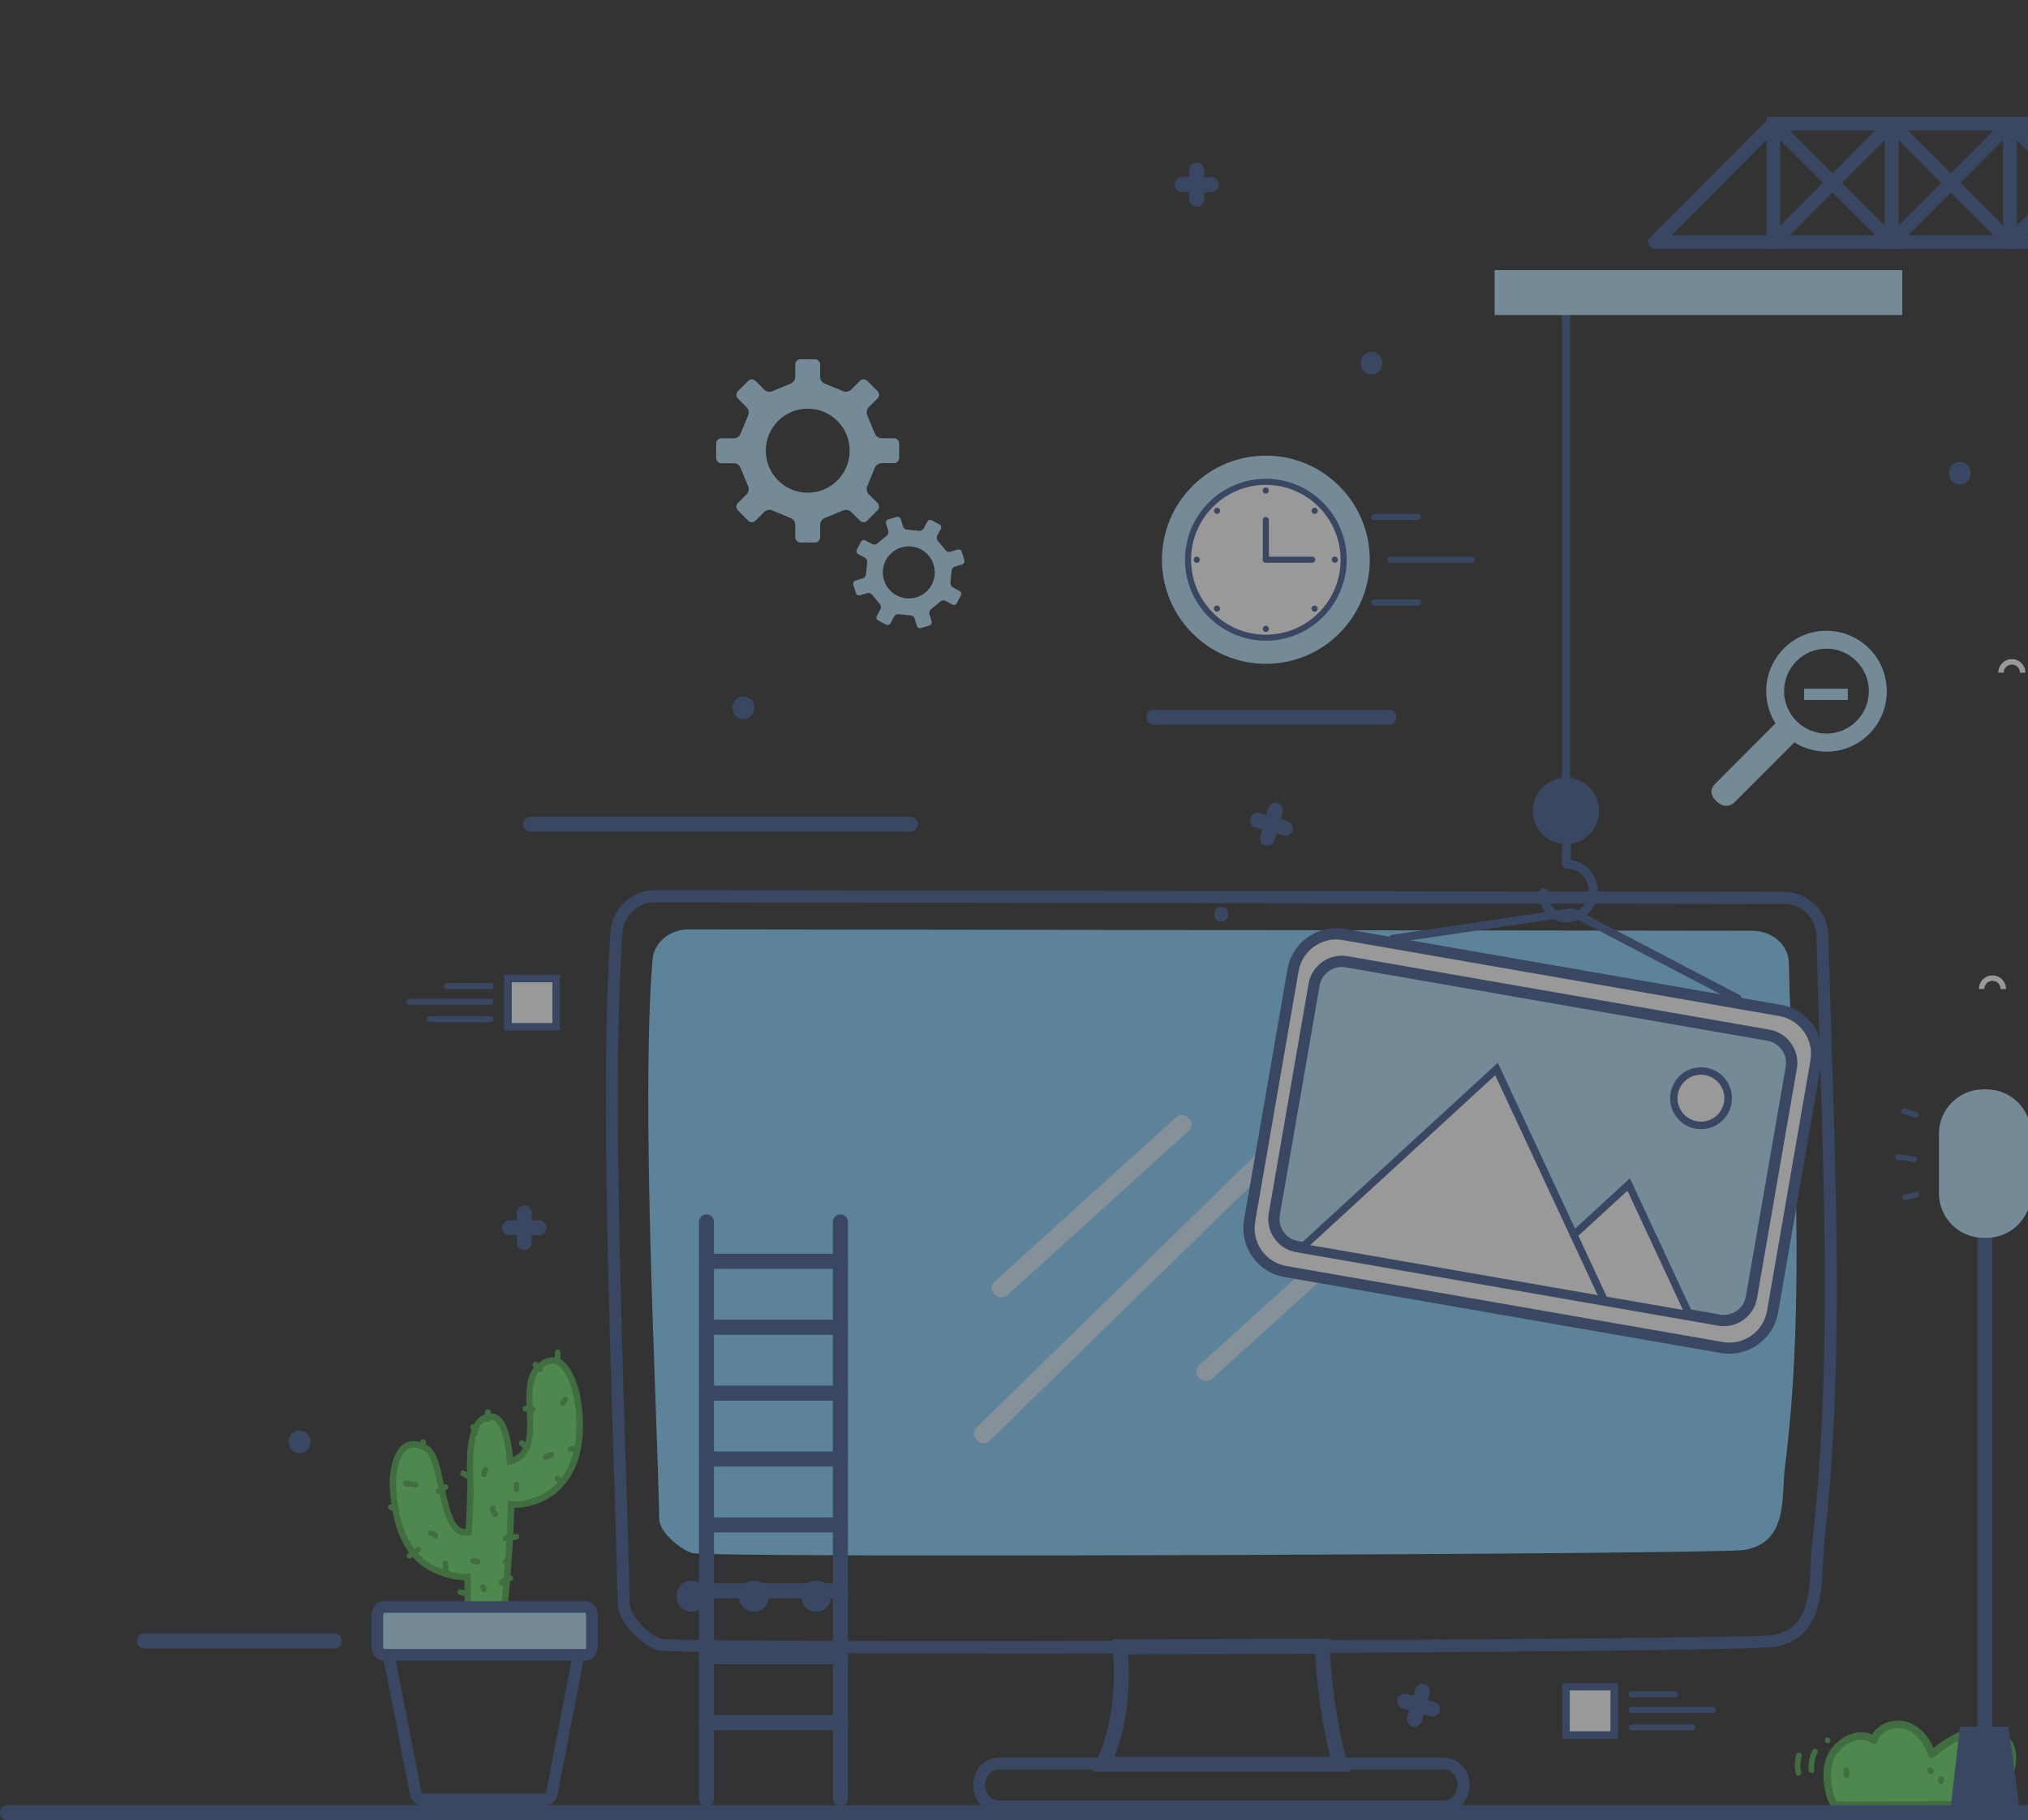 <svg width="606" height="544" viewBox="0 0 606 544" fill="none" xmlns="http://www.w3.org/2000/svg">
<rect x="0" y="0" width="606" height="544" fill="#333333" stroke="none"/>
<g opacity="0.5">
<g clip-path="url(#clip0_2_887)">
<path d="M577.238 524.326C576.074 520.527 573.402 516.966 569.632 515.735C565.861 514.505 561.056 516.361 559.871 520.16C556.402 517.246 551.058 519.556 548.257 523.139C543.732 528.924 547.223 538.379 547.977 539.005C548.796 539.674 550.994 539.545 550.994 539.545L584.844 539.35C584.844 539.35 591.049 538.897 593.915 537.753C599.689 535.443 603.611 525.514 599.883 520.527C597.362 517.138 592.363 516.404 588.334 517.699C584.305 518.995 580.383 521.52 577.216 524.326" fill="#6CDD6C"/>
<path d="M550.52 540.689C549.658 540.689 548.128 540.581 547.266 539.868C545.93 538.789 542.569 528.579 547.374 522.448C549.399 519.858 552.416 518.066 555.282 517.764C556.768 517.592 558.169 517.851 559.375 518.498C560.108 517.181 561.25 516.102 562.715 515.325C564.935 514.159 567.649 513.922 569.976 514.656C573.338 515.735 576.16 518.585 577.755 522.427C581.052 519.75 584.65 517.721 588.033 516.642C592.083 515.347 597.793 515.8 600.81 519.858C602.555 522.189 602.943 525.643 601.909 529.334C600.659 533.738 597.707 537.451 594.346 538.789C591.351 539.976 585.21 540.451 584.93 540.473L551.015 540.667C550.908 540.667 550.735 540.667 550.52 540.667V540.689ZM556.143 519.966C555.928 519.966 555.734 519.966 555.519 520.009C553.278 520.247 550.778 521.758 549.141 523.851C545.176 528.924 548.128 537.386 548.774 538.249C548.925 538.357 550.046 538.508 550.951 538.465L584.844 538.271C584.844 538.271 590.834 537.818 593.506 536.76C596.199 535.681 598.698 532.486 599.732 528.773C600.594 525.751 600.314 523.01 599 521.24C596.63 518.066 591.997 517.743 588.679 518.8C585.167 519.923 581.353 522.189 577.97 525.19C577.69 525.449 577.302 525.535 576.936 525.427C576.57 525.319 576.29 525.039 576.16 524.672C574.975 520.765 572.39 517.829 569.287 516.814C567.52 516.253 565.452 516.447 563.749 517.333C562.349 518.066 561.358 519.189 560.948 520.506C560.841 520.873 560.56 521.132 560.194 521.24C559.849 521.348 559.44 521.261 559.16 521.024C558.32 520.311 557.307 519.966 556.165 519.966H556.143Z" fill="#50AA50"/>
<path d="M541.642 523.053C540.673 524.931 540.263 526.981 540.479 529.097C540.586 530.155 542.267 530.176 542.159 529.097C541.965 527.262 542.246 525.535 543.086 523.895C543.581 522.945 542.138 522.081 541.642 523.053Z" fill="#50AA50"/>
<path d="M536.751 524.391C536.234 526.291 536.191 528.19 536.6 530.111C536.837 531.169 538.453 530.716 538.216 529.658C537.85 528.039 537.915 526.442 538.367 524.823C538.647 523.787 537.031 523.333 536.751 524.37V524.391Z" fill="#50AA50"/>
<path d="M546.146 520.981C547.223 520.981 547.223 519.297 546.146 519.297C545.068 519.297 545.068 520.981 546.146 520.981Z" fill="#50AA50"/>
<path d="M550.907 529.097V530.586C550.907 531.666 552.588 531.666 552.588 530.586V529.097C552.588 528.018 550.907 528.018 550.907 529.097Z" fill="#50AA50"/>
<path d="M579.198 531.709V532.464C579.198 533.544 580.879 533.544 580.879 532.464V531.709C580.879 530.63 579.198 530.63 579.198 531.709Z" fill="#50AA50"/>
<path d="M576.096 529.701L576.462 530.068C577.216 530.824 578.401 529.637 577.647 528.881L577.281 528.514C576.527 527.759 575.342 528.946 576.096 529.701Z" fill="#50AA50"/>
<path d="M99.869 492.681H43.136C41.908 492.681 40.896 491.688 40.896 490.436C40.896 489.184 41.887 488.191 43.136 488.191H99.869C101.097 488.191 102.11 489.184 102.11 490.436C102.11 491.688 101.119 492.681 99.869 492.681Z" fill="#405B91"/>
<path d="M599.431 295.578H597.815C597.815 294.24 596.716 293.139 595.38 293.139C594.044 293.139 592.945 294.24 592.945 295.578H591.329C591.329 293.333 593.139 291.52 595.38 291.52C597.621 291.52 599.431 293.333 599.431 295.578Z" fill="white"/>
<path d="M605.227 201.053H603.611C603.611 199.715 602.512 198.614 601.176 198.614C599.84 198.614 598.741 199.715 598.741 201.053H597.125C597.125 198.808 598.935 196.995 601.176 196.995C603.417 196.995 605.227 198.808 605.227 201.053Z" fill="white"/>
<path d="M403.528 529.507H326.412L327.726 526.399C332.79 514.375 333.307 504.1 332.531 492.336L332.38 489.961L397.387 489.767V491.99C397.451 499.589 399.52 516.836 402.601 526.593L403.528 529.507ZM333.07 525.039H397.494C395.017 515.649 393.336 502.071 392.991 494.257L337.12 494.43C337.659 504.856 337.013 514.332 333.07 525.039Z" fill="#415B91"/>
<path d="M304.262 494.214C245.719 494.214 198.295 493.89 196.226 493.156C191.206 491.364 184.677 484.414 184.57 479.471C184.376 468.785 183.923 454.236 183.384 437.378C181.79 386.564 179.592 316.992 182.436 278.482C182.954 271.467 188.75 266.049 195.645 266.049H195.86L533.347 266.545C540.479 266.675 546.21 272.438 546.383 279.691C546.641 290.937 547.007 302.443 547.374 314.078C548.925 362.862 550.52 413.309 545.133 460.993C544.917 462.871 544.831 464.943 544.724 467.102C544.271 477.118 543.711 489.573 530.826 492.12C524.534 493.372 399.628 494.214 304.24 494.214H304.262ZM195.688 269.654C190.624 269.654 186.401 273.625 186.013 278.763C183.191 317.078 185.367 386.564 186.961 437.291C187.5 454.15 187.952 468.721 188.146 479.427C188.211 482.536 193.404 488.342 197.411 489.789C204.586 491.257 521.884 490.177 530.136 488.623C540.242 486.616 540.694 476.643 541.147 466.972C541.254 464.727 541.341 462.569 541.578 460.626C546.943 413.18 545.348 362.884 543.797 314.229C543.431 302.572 543.064 291.067 542.806 279.799C542.677 274.489 538.518 270.28 533.325 270.172L195.86 269.675H195.709L195.688 269.654Z" fill="#415B91"/>
<path fill-rule="evenodd" clip-rule="evenodd" d="M523.931 278.18L205.944 277.77C200.234 277.684 195.429 281.612 194.998 286.75C191.443 329.382 196.291 418.339 197.002 454.15C197.067 457.647 202.755 462.871 206.849 464.166C211.675 465.699 513.847 464.533 521.237 463.238C534.51 460.928 532.248 447.307 533.347 438.608C539.638 389.37 535.782 335.837 534.532 287.678C534.403 282.454 529.705 278.288 523.909 278.202L523.931 278.18Z" fill="#85D3FF"/>
<path d="M431.107 541.746H298.81C293.553 541.746 290.817 537.602 290.817 533.522C290.817 529.442 293.553 525.276 298.81 525.276H431.107C436.365 525.276 439.101 529.421 439.101 533.5C439.101 537.58 436.365 541.746 431.107 541.746ZM298.81 528.881C295.341 528.881 294.415 531.795 294.415 533.522C294.415 535.249 295.341 538.142 298.81 538.142H431.107C434.576 538.142 435.503 535.227 435.503 533.5C435.503 531.774 434.576 528.881 431.107 528.881H298.81Z" fill="#415B91"/>
<path d="M206.655 481.672C212.602 481.672 212.602 472.412 206.655 472.412C200.708 472.412 200.708 481.672 206.655 481.672Z" fill="#415B91"/>
<path d="M225.272 481.672C231.218 481.672 231.218 472.412 225.272 472.412C219.325 472.412 219.325 481.672 225.272 481.672Z" fill="#415B91"/>
<path d="M243.888 481.672C249.835 481.672 249.835 472.412 243.888 472.412C237.941 472.412 237.941 481.672 243.888 481.672Z" fill="#415B91"/>
<path d="M364.959 275.417C367.738 275.417 367.76 271.078 364.959 271.078C362.158 271.078 362.158 275.417 364.959 275.417Z" fill="#415B91"/>
<path d="M259.164 155.571L262.203 152.527C262.827 151.923 262.827 150.908 262.203 150.304L259.552 147.671C258.949 147.045 258.777 145.944 259.208 145.167L261.362 139.943C261.599 139.101 262.526 138.432 263.388 138.432H267.115C267.977 138.432 268.688 137.719 268.688 136.856V132.56C268.688 131.697 267.977 130.984 267.115 130.984H263.388C262.526 130.984 261.621 130.294 261.362 129.473L259.208 124.25C258.798 123.494 258.949 122.372 259.552 121.746L262.203 119.112C262.827 118.486 262.827 117.493 262.203 116.889L259.164 113.845C258.561 113.241 257.548 113.241 256.945 113.845L254.295 116.5C253.67 117.105 252.571 117.277 251.817 116.867L246.581 114.709C245.741 114.471 245.073 113.564 245.073 112.679V108.945C245.073 108.082 244.362 107.369 243.5 107.369H239.212C238.35 107.369 237.639 108.082 237.639 108.945V112.679C237.639 113.543 236.971 114.45 236.131 114.709L230.895 116.867C230.141 117.277 229.021 117.126 228.417 116.5L225.767 113.867C225.164 113.241 224.151 113.241 223.548 113.867L220.51 116.91C219.885 117.515 219.885 118.508 220.51 119.134L223.138 121.767C223.742 122.393 223.914 123.516 223.505 124.271L221.35 129.495C221.113 130.337 220.186 131.006 219.324 131.006H215.575C214.713 131.006 214.002 131.697 214.002 132.582V136.877C214.002 137.741 214.713 138.453 215.575 138.453H219.324C220.186 138.453 221.091 139.144 221.35 139.964L223.505 145.188C223.914 145.944 223.763 147.066 223.138 147.692L220.51 150.326C219.885 150.952 219.885 151.945 220.51 152.549L223.548 155.593C224.151 156.219 225.142 156.219 225.767 155.593L228.417 152.959C229.021 152.355 230.141 152.182 230.917 152.614L236.131 154.772C236.971 155.01 237.639 155.916 237.639 156.801V160.557C237.639 161.421 238.35 162.133 239.212 162.133H243.5C244.362 162.133 245.073 161.421 245.073 160.557V156.801C245.073 155.938 245.741 155.031 246.581 154.772L251.817 152.614C252.571 152.204 253.692 152.355 254.295 152.959L256.945 155.593C257.548 156.219 258.561 156.219 259.164 155.593V155.571ZM241.367 147.26C234.45 147.26 228.827 141.626 228.827 134.697C228.827 127.768 234.45 122.134 241.367 122.134C248.283 122.134 253.907 127.747 253.907 134.697C253.907 141.648 248.283 147.26 241.367 147.26Z" fill="#B6E2FB"/>
<path d="M288.166 167.443L287.391 164.896C287.24 164.378 286.68 164.098 286.184 164.249L283.965 164.918C283.447 165.069 282.78 164.831 282.499 164.378L280.28 161.68C279.914 161.313 279.806 160.601 280.043 160.126L281.142 158.075C281.401 157.6 281.207 156.996 280.754 156.758L278.406 155.506C277.932 155.247 277.35 155.442 277.091 155.916L275.992 157.967C275.734 158.442 275.109 158.744 274.57 158.636L271.08 158.291C270.541 158.291 269.981 157.881 269.83 157.363L269.162 155.139C269.011 154.621 268.473 154.341 267.955 154.492L265.413 155.247C264.896 155.398 264.616 155.96 264.766 156.478L265.434 158.701C265.585 159.219 265.348 159.867 264.896 160.169L262.202 162.392C261.836 162.781 261.125 162.867 260.651 162.63L258.604 161.529C258.13 161.27 257.548 161.442 257.29 161.939L256.018 164.27C255.781 164.745 255.954 165.35 256.406 165.587L258.453 166.688C258.927 166.947 259.229 167.573 259.121 168.091L258.776 171.588C258.776 172.128 258.367 172.689 257.85 172.84L255.631 173.509C255.114 173.66 254.812 174.221 254.984 174.718L255.76 177.265C255.911 177.783 256.449 178.064 256.967 177.913L259.186 177.243C259.703 177.092 260.349 177.33 260.651 177.783L262.87 180.503C263.258 180.87 263.344 181.582 263.107 182.057L262.008 184.108C261.75 184.583 261.944 185.166 262.418 185.425L264.766 186.677C265.24 186.936 265.822 186.741 266.081 186.288L267.18 184.237C267.417 183.762 268.063 183.46 268.58 183.568L272.049 183.914C272.588 183.914 273.148 184.324 273.321 184.842L273.988 187.065C274.139 187.583 274.7 187.885 275.195 187.713L277.738 186.936C278.255 186.785 278.535 186.223 278.384 185.727L277.716 183.503C277.565 182.985 277.802 182.316 278.255 182.036L280.97 179.812C281.336 179.424 282.047 179.316 282.521 179.575L284.568 180.676C285.042 180.935 285.645 180.762 285.882 180.287L287.132 177.934C287.391 177.459 287.197 176.877 286.723 176.617L284.676 175.517C284.202 175.258 283.9 174.632 284.008 174.113L284.352 170.617C284.352 170.077 284.762 169.516 285.279 169.365L287.498 168.695C288.015 168.544 288.296 168.005 288.145 167.487L288.166 167.443ZM278.427 174.739C276.402 178.539 271.683 179.963 267.912 177.934C264.12 175.905 262.698 171.178 264.723 167.4C266.749 163.601 271.468 162.176 275.238 164.205C279.009 166.235 280.431 170.962 278.406 174.739H278.427Z" fill="#B6E2FB"/>
<path d="M415.034 216.616H344.791C343.563 216.616 342.551 215.624 342.551 214.372C342.551 213.12 343.542 212.127 344.791 212.127H415.034C416.262 212.127 417.275 213.12 417.275 214.372C417.275 215.624 416.284 216.616 415.034 216.616Z" fill="#405B91"/>
<path d="M272.049 248.586H158.584C157.356 248.586 156.343 247.593 156.343 246.341C156.343 245.089 157.335 244.096 158.584 244.096H272.049C273.278 244.096 274.29 245.089 274.29 246.341C274.29 247.593 273.299 248.586 272.049 248.586Z" fill="#405B91"/>
<path d="M860.664 543.991H2.241C1.013 543.991 0 542.998 0 541.746C0 540.494 0.991 539.501 2.241 539.501H860.664C861.892 539.501 862.904 540.494 862.904 541.746C862.904 542.998 861.913 543.991 860.664 543.991Z" fill="#405B91"/>
<path d="M545.779 188.511C540.974 188.511 536.449 190.389 533.045 193.8C527.249 199.607 526.085 208.63 530.244 215.71L530.546 216.206L512.295 234.49C512.295 234.49 511.412 235.353 511.391 236.562C511.391 237.49 511.843 238.418 512.769 239.347C513.739 240.318 514.773 240.836 515.829 240.836C517.079 240.836 517.962 240.102 517.984 240.102L536.191 221.862L536.686 222.164C539.444 223.783 542.59 224.647 545.801 224.647C550.606 224.647 555.13 222.769 558.535 219.358C565.559 212.321 565.559 200.859 558.535 193.822C555.13 190.411 550.606 188.533 545.779 188.533V188.511ZM545.779 219.25C538.798 219.25 533.11 213.551 533.11 206.557C533.11 199.563 538.798 193.865 545.779 193.865C552.76 193.865 558.449 199.563 558.449 206.557C558.449 213.551 552.76 219.25 545.779 219.25Z" fill="#B6E2FB"/>
<path d="M539.1 209.191H552.157V205.845H539.1V209.191Z" fill="#B6E2FB"/>
<path d="M211.115 539.847C209.887 539.847 208.874 538.854 208.874 537.602V365.194C208.874 363.963 209.865 362.949 211.115 362.949C212.365 362.949 213.356 363.942 213.356 365.194V537.602C213.356 538.832 212.365 539.847 211.115 539.847Z" fill="#405B91"/>
<path d="M251.127 539.847C249.899 539.847 248.886 538.854 248.886 537.602V365.194C248.886 363.963 249.878 362.949 251.127 362.949C252.377 362.949 253.368 363.942 253.368 365.194V537.602C253.368 538.832 252.377 539.847 251.127 539.847Z" fill="#405B91"/>
<path d="M251.128 379.203H211.137C209.909 379.203 208.896 378.21 208.896 376.958C208.896 375.706 209.887 374.713 211.137 374.713H251.128C252.356 374.713 253.368 375.706 253.368 376.958C253.368 378.21 252.377 379.203 251.128 379.203Z" fill="#405B91"/>
<path d="M251.128 398.911H211.137C209.909 398.911 208.896 397.918 208.896 396.666C208.896 395.414 209.887 394.421 211.137 394.421H251.128C252.356 394.421 253.368 395.414 253.368 396.666C253.368 397.918 252.377 398.911 251.128 398.911Z" fill="#405B91"/>
<path d="M251.128 418.619H211.137C209.909 418.619 208.896 417.626 208.896 416.374C208.896 415.122 209.887 414.129 211.137 414.129H251.128C252.356 414.129 253.368 415.122 253.368 416.374C253.368 417.626 252.377 418.619 251.128 418.619Z" fill="#405B91"/>
<path d="M251.128 438.306H211.137C209.909 438.306 208.896 437.313 208.896 436.061C208.896 434.809 209.887 433.816 211.137 433.816H251.128C252.356 433.816 253.368 434.809 253.368 436.061C253.368 437.313 252.377 438.306 251.128 438.306Z" fill="#405B91"/>
<path d="M251.128 458.014H211.137C209.909 458.014 208.896 457.021 208.896 455.769C208.896 454.517 209.887 453.524 211.137 453.524H251.128C252.356 453.524 253.368 454.517 253.368 455.769C253.368 457.021 252.377 458.014 251.128 458.014Z" fill="#405B91"/>
<path d="M251.128 477.7H211.137C209.909 477.7 208.896 476.707 208.896 475.455C208.896 474.203 209.887 473.211 211.137 473.211H251.128C252.356 473.211 253.368 474.203 253.368 475.455C253.368 476.707 252.377 477.7 251.128 477.7Z" fill="#405B91"/>
<path d="M251.128 497.409H211.137C209.909 497.409 208.896 496.416 208.896 495.164C208.896 493.912 209.887 492.919 211.137 492.919H251.128C252.356 492.919 253.368 493.912 253.368 495.164C253.368 496.416 252.377 497.409 251.128 497.409Z" fill="#405B91"/>
<path d="M251.128 517.095H211.137C209.909 517.095 208.896 516.102 208.896 514.85C208.896 513.598 209.887 512.605 211.137 512.605H251.128C252.356 512.605 253.368 513.598 253.368 514.85C253.368 516.102 252.377 517.095 251.128 517.095Z" fill="#405B91"/>
<path d="M156.666 373.547C155.438 373.547 154.425 372.554 154.425 371.303V362.582C154.425 361.351 155.417 360.337 156.666 360.337C157.916 360.337 158.907 361.33 158.907 362.582V371.303C158.907 372.533 157.916 373.547 156.666 373.547Z" fill="#405B91"/>
<path d="M160.997 369.187H152.292C151.064 369.187 150.051 368.194 150.051 366.942C150.051 365.69 151.043 364.697 152.292 364.697H160.997C162.225 364.697 163.238 365.69 163.238 366.942C163.238 368.194 162.247 369.187 160.997 369.187Z" fill="#405B91"/>
<path d="M357.611 61.779C356.383 61.779 355.37 60.786 355.37 59.534V50.814C355.37 49.583 356.362 48.569 357.611 48.569C358.861 48.569 359.852 49.562 359.852 50.814V59.534C359.852 60.765 358.861 61.779 357.611 61.779Z" fill="#405B91"/>
<path d="M361.964 57.419H353.259C352.031 57.419 351.018 56.426 351.018 55.174C351.018 53.922 352.009 52.929 353.259 52.929H361.964C363.192 52.929 364.205 53.922 364.205 55.174C364.205 56.426 363.214 57.419 361.964 57.419Z" fill="#405B91"/>
<path d="M428.069 513.058C427.875 513.058 427.66 513.037 427.445 512.972L419.084 510.576C417.899 510.231 417.21 509 417.555 507.813C417.899 506.626 419.127 505.957 420.313 506.28L428.673 508.676C429.858 509.022 430.547 510.252 430.203 511.439C429.922 512.432 429.017 513.058 428.048 513.058H428.069Z" fill="#405B91"/>
<path d="M422.683 516.059C422.489 516.059 422.273 516.037 422.058 515.973C420.873 515.627 420.183 514.397 420.528 513.21L422.92 504.834C423.265 503.647 424.493 502.978 425.678 503.302C426.863 503.647 427.552 504.877 427.208 506.065L424.816 514.44C424.536 515.433 423.631 516.059 422.661 516.059H422.683Z" fill="#405B91"/>
<path d="M384.114 249.794C383.92 249.794 383.705 249.773 383.511 249.708L375.151 247.312C373.966 246.967 373.276 245.736 373.621 244.549C373.966 243.362 375.194 242.671 376.379 243.016L384.739 245.412C385.924 245.758 386.614 246.988 386.269 248.175C385.989 249.168 385.084 249.794 384.114 249.794Z" fill="#405B91"/>
<path d="M378.727 252.773C378.533 252.773 378.318 252.752 378.102 252.687C376.917 252.341 376.228 251.111 376.573 249.924L378.964 241.548C379.309 240.361 380.537 239.67 381.722 240.016C382.907 240.361 383.597 241.592 383.252 242.779L380.86 251.154C380.58 252.147 379.675 252.773 378.706 252.773H378.727Z" fill="#405B91"/>
<path d="M400.215 189.283C412.341 177.136 412.341 157.441 400.215 145.293C388.09 133.146 368.431 133.146 356.306 145.293C344.18 157.441 344.18 177.136 356.306 189.283C368.431 201.431 388.09 201.431 400.215 189.283Z" fill="#B6E2FB"/>
<path d="M378.253 190.584C391.093 190.584 401.502 180.156 401.502 167.292C401.502 154.429 391.093 144.001 378.253 144.001C365.413 144.001 355.004 154.429 355.004 167.292C355.004 180.156 365.413 190.584 378.253 190.584Z" fill="white"/>
<path d="M378.253 191.49C364.937 191.49 354.099 180.632 354.099 167.292C354.099 153.952 364.937 143.094 378.253 143.094C391.569 143.094 402.407 153.952 402.407 167.292C402.407 180.632 391.569 191.49 378.253 191.49ZM378.253 144.907C365.928 144.907 355.909 154.945 355.909 167.314C355.909 179.683 365.928 189.699 378.253 189.699C390.578 189.699 400.597 179.661 400.597 167.314C400.597 154.967 390.578 144.907 378.253 144.907Z" fill="#405B91"/>
<path d="M378.253 168.177C377.757 168.177 377.348 167.767 377.348 167.271V155.42C377.348 154.923 377.757 154.513 378.253 154.513C378.748 154.513 379.158 154.923 379.158 155.42V167.271C379.158 167.767 378.748 168.177 378.253 168.177Z" fill="#405B91"/>
<path d="M392.108 168.177H378.232C377.736 168.177 377.327 167.767 377.327 167.271C377.327 166.774 377.736 166.364 378.232 166.364H392.108C392.603 166.364 393.013 166.774 393.013 167.271C393.013 167.767 392.603 168.177 392.108 168.177Z" fill="#405B91"/>
<path d="M379.158 146.613C379.158 147.131 378.749 147.541 378.232 147.541C377.715 147.541 377.305 147.131 377.305 146.613C377.305 146.095 377.715 145.685 378.232 145.685C378.749 145.685 379.158 146.095 379.158 146.613Z" fill="#405B91"/>
<path d="M393.487 153.326C393.121 153.693 392.539 153.693 392.194 153.326C391.828 152.959 391.828 152.376 392.194 152.031C392.56 151.664 393.142 151.664 393.487 152.031C393.853 152.398 393.853 152.981 393.487 153.326Z" fill="#405B91"/>
<path d="M398.874 168.199C398.356 168.199 397.947 167.789 397.947 167.271C397.947 166.753 398.356 166.342 398.874 166.342C399.391 166.342 399.8 166.753 399.8 167.271C399.8 167.789 399.391 168.199 398.874 168.199Z" fill="#405B91"/>
<path d="M392.172 182.554C391.806 182.187 391.806 181.604 392.172 181.258C392.539 180.913 393.12 180.892 393.465 181.258C393.832 181.625 393.832 182.208 393.465 182.554C393.099 182.921 392.517 182.921 392.172 182.554Z" fill="#405B91"/>
<path d="M377.327 187.95C377.327 187.432 377.736 187.022 378.253 187.022C378.77 187.022 379.18 187.432 379.18 187.95C379.18 188.468 378.77 188.878 378.253 188.878C377.736 188.878 377.327 188.468 377.327 187.95Z" fill="#405B91"/>
<path d="M363.02 181.237C363.386 180.87 363.968 180.87 364.313 181.237C364.657 181.604 364.679 182.187 364.313 182.532C363.946 182.877 363.364 182.899 363.02 182.532C362.653 182.165 362.653 181.582 363.02 181.237Z" fill="#405B91"/>
<path d="M357.612 168.22C358.123 168.22 358.538 167.805 358.538 167.292C358.538 166.78 358.123 166.364 357.612 166.364C357.1 166.364 356.685 166.78 356.685 167.292C356.685 167.805 357.1 168.22 357.612 168.22Z" fill="#405B91"/>
<path d="M364.313 152.009C364.679 152.376 364.679 152.959 364.313 153.304C363.946 153.671 363.365 153.671 363.02 153.304C362.675 152.937 362.653 152.355 363.02 152.009C363.386 151.664 363.968 151.642 364.313 152.009Z" fill="#405B91"/>
<path d="M423.652 155.398H410.617C410.121 155.398 409.712 154.988 409.712 154.492C409.712 153.995 410.121 153.585 410.617 153.585H423.652C424.148 153.585 424.557 153.995 424.557 154.492C424.557 154.988 424.148 155.398 423.652 155.398Z" fill="#405B91"/>
<path d="M423.652 180.956H410.617C410.121 180.956 409.712 180.546 409.712 180.05C409.712 179.553 410.121 179.143 410.617 179.143H423.652C424.148 179.143 424.557 179.553 424.557 180.05C424.557 180.546 424.148 180.956 423.652 180.956Z" fill="#405B91"/>
<path d="M439.855 168.199H415.507C415.012 168.199 414.603 167.789 414.603 167.292C414.603 166.796 415.012 166.386 415.507 166.386H439.855C440.351 166.386 440.76 166.796 440.76 167.292C440.76 167.789 440.351 168.199 439.855 168.199Z" fill="#405B91"/>
<path d="M482.324 504.122H467.931V518.541H482.324V504.122Z" fill="white"/>
<path d="M483.466 519.664H466.832V502.999H483.466V519.664ZM469.073 517.419H481.247V505.223H469.073V517.419Z" fill="#415B91"/>
<path d="M500.553 507.295H487.517C487.021 507.295 486.612 506.885 486.612 506.388C486.612 505.892 487.021 505.482 487.517 505.482H500.553C501.048 505.482 501.458 505.892 501.458 506.388C501.458 506.885 501.048 507.295 500.553 507.295Z" fill="#405B91"/>
<path d="M505.465 517.16H487.84C487.172 517.16 486.634 516.75 486.634 516.253C486.634 515.757 487.172 515.347 487.84 515.347H505.465C506.133 515.347 506.672 515.757 506.672 516.253C506.672 516.75 506.133 517.16 505.465 517.16Z" fill="#405B91"/>
<path d="M511.865 511.958H487.517C487.021 511.958 486.612 511.547 486.612 511.051C486.612 510.554 487.021 510.144 487.517 510.144H511.865C512.36 510.144 512.77 510.554 512.77 511.051C512.77 511.547 512.36 511.958 511.865 511.958Z" fill="#405B91"/>
<path d="M151.797 306.868H166.19V292.448H151.797V306.868Z" fill="white"/>
<path d="M167.31 307.99H150.676V291.326H167.31V307.99ZM152.917 305.746H165.07V293.571H152.917V305.746Z" fill="#415B91"/>
<path d="M133.568 295.622H146.604C147.1 295.622 147.509 295.212 147.509 294.715C147.509 294.219 147.1 293.808 146.604 293.808H133.568C133.073 293.808 132.663 294.219 132.663 294.715C132.663 295.212 133.073 295.622 133.568 295.622Z" fill="#405B91"/>
<path d="M128.677 305.508H146.302C146.97 305.508 147.509 305.098 147.509 304.601C147.509 304.105 146.97 303.695 146.302 303.695H128.677C128.009 303.695 127.47 304.105 127.47 304.601C127.47 305.098 128.009 305.508 128.677 305.508Z" fill="#405B91"/>
<path d="M122.256 300.284H146.604C147.1 300.284 147.509 299.874 147.509 299.378C147.509 298.881 147.1 298.471 146.604 298.471H122.256C121.761 298.471 121.351 298.881 121.351 299.378C121.351 299.874 121.761 300.284 122.256 300.284Z" fill="#405B91"/>
<path d="M595.359 346.651H590.898V539.178H595.359V346.651Z" fill="#3F5B91"/>
<path d="M593.635 325.583H592.644C585.325 325.583 579.392 331.527 579.392 338.859V356.667C579.392 363.999 585.325 369.943 592.644 369.943H593.635C600.953 369.943 606.886 363.999 606.886 356.667V338.859C606.886 331.527 600.953 325.583 593.635 325.583Z" fill="#B6E2FB"/>
<path d="M569.373 358.631C570.601 358.459 571.808 358.178 572.993 357.768C574.006 357.423 573.575 355.804 572.541 356.149C571.356 356.559 570.17 356.84 568.921 357.013C567.865 357.164 568.317 358.783 569.373 358.631Z" fill="#3F5B91"/>
<path d="M567.197 346.694C568.748 346.738 570.257 346.975 571.743 347.385C572.778 347.687 573.23 346.068 572.196 345.766C570.558 345.313 568.899 345.054 567.197 345.011C566.12 344.989 566.12 346.651 567.197 346.694Z" fill="#3F5B91"/>
<path d="M568.662 332.879C569.869 333.268 571.075 333.656 572.282 334.045C573.316 334.369 573.747 332.75 572.734 332.426C571.528 332.037 570.321 331.649 569.115 331.26C568.08 330.936 567.649 332.555 568.662 332.879Z" fill="#3F5B91"/>
<path d="M582.711 541.79L585.684 516.059H600.207L603.568 541.423L582.711 541.79Z" fill="#405B91"/>
<path d="M172.589 418.598C171.921 414.496 169.034 403.941 162.678 407.287C152.379 412.705 164.811 433.233 152.4 436.86C151.732 428.678 149.987 423.044 146.281 423.368C138.675 424.059 140.7 441.781 140.571 445.775C140.442 449.746 140.248 453.826 140.075 457.928C131.112 459.547 132.9 436.147 127.449 432.909C118.981 427.88 117.193 439.083 117.408 444.264C117.796 453.071 120.166 463.626 128.44 468.289C131.155 469.843 135.96 471.57 139.709 471.268C139.666 478.305 139.968 485.32 141.131 492.012C141.131 492.077 141.26 492.077 141.282 492.012L146.302 492.293C146.302 492.293 146.302 492.357 146.302 492.379C146.259 494.581 149.707 494.602 149.728 492.379C149.793 488.127 152.4 467.253 152.702 449.552C156.709 450.157 161.751 448.279 164.617 446.163C173.171 439.882 174.162 428.333 172.589 418.598Z" fill="#6CDD6C"/>
<path d="M147.961 494.969C147.444 494.969 146.949 494.84 146.518 494.581C145.979 494.257 145.613 493.76 145.441 493.178L141.734 492.983L140.399 493.027L140.183 492.185C139.192 486.508 138.739 480.161 138.739 472.282C134.624 472.282 130.099 470.361 127.966 469.152C119.153 464.166 116.848 452.898 116.46 444.328C116.309 440.875 117.02 433.751 120.877 431.441C122.838 430.276 125.208 430.492 127.923 432.111C130.552 433.665 131.564 438.479 132.728 444.048C134.301 451.581 135.723 456.999 139.17 457.086L139.257 455.229C139.407 452.035 139.537 448.861 139.644 445.753C139.644 445.149 139.644 444.199 139.601 443.055C139.364 436.082 138.912 423.088 146.238 422.418C147.358 422.311 148.392 422.634 149.297 423.39C151.344 425.117 152.637 429.089 153.284 435.521C157.916 433.449 157.658 428.096 157.399 421.944C157.119 415.727 156.839 409.294 162.29 406.423C164.057 405.495 165.759 405.409 167.31 406.207C171.857 408.495 173.43 417.41 173.581 418.425C174.787 425.894 175.304 439.515 165.22 446.919C162.419 448.991 157.679 450.804 153.671 450.588C153.413 462.137 152.228 474.873 151.431 483.378C151.043 487.63 150.719 490.997 150.698 492.379C150.698 493.35 150.202 494.171 149.384 494.624C148.953 494.861 148.479 494.969 148.005 494.969H147.961ZM141.928 491.084L147.25 491.364V492.293C147.207 492.746 147.38 492.875 147.487 492.94C147.746 493.091 148.134 493.091 148.414 492.94C148.629 492.811 148.737 492.616 148.737 492.336C148.737 490.868 149.06 487.652 149.47 483.183C150.289 474.463 151.517 461.273 151.711 449.509V448.43L152.81 448.581C156.516 449.142 161.342 447.329 164.035 445.364C173.3 438.565 172.783 425.743 171.641 418.727C171.146 415.64 169.401 409.424 166.406 407.913C165.414 407.416 164.337 407.481 163.109 408.107C158.713 410.417 158.972 415.964 159.23 421.857C159.511 428.333 159.834 435.651 152.659 437.766L151.538 438.09L151.452 436.924C150.784 428.765 149.233 425.851 148.026 424.858C147.531 424.426 146.992 424.253 146.367 424.318C140.851 424.815 141.26 437.097 141.476 442.99C141.519 444.199 141.541 445.17 141.541 445.818C141.433 448.926 141.304 452.099 141.153 455.316L141.002 458.748L140.248 458.877C134.128 459.978 132.405 451.711 130.875 444.415C129.884 439.73 128.871 434.874 126.975 433.73C124.906 432.499 123.183 432.262 121.868 433.06C119.024 434.766 118.227 440.81 118.378 444.22C118.744 452.315 120.856 462.914 128.914 467.469C131.694 469.044 136.24 470.599 139.623 470.318L140.657 470.232V471.268C140.614 479.125 141.023 485.45 141.928 491.062V491.084Z" fill="#50AA50"/>
<path d="M162.743 539.588H126.372C124.433 539.588 122.881 538.314 122.515 536.436L114.263 493.955L117.689 493.286L125.941 535.767C126.006 536.091 126.286 536.091 126.372 536.091H162.743C162.743 536.091 163.109 536.091 163.174 535.767L171.361 493.286L174.787 493.955L166.6 536.436C166.233 538.336 164.682 539.609 162.743 539.609V539.588Z" fill="#415B91"/>
<path d="M114.629 480.291H175.003C176.037 480.291 176.877 481.435 176.877 482.816V492.012C176.877 493.415 176.037 494.538 175.003 494.538H114.629C113.594 494.538 112.754 493.394 112.754 492.012V482.816C112.754 481.413 113.594 480.291 114.629 480.291Z" fill="#B6E2FB"/>
<path d="M175.003 495.509H114.629C113.077 495.509 111.806 493.955 111.806 492.012V482.816C111.806 480.895 113.077 479.319 114.629 479.319H175.003C176.554 479.319 177.825 480.895 177.825 482.816V492.012C177.825 493.933 176.554 495.509 175.003 495.509ZM114.629 481.241C114.198 481.241 113.702 481.91 113.702 482.816V492.012C113.702 492.919 114.198 493.588 114.629 493.588H175.003C175.434 493.588 175.929 492.919 175.929 492.012V482.816C175.929 481.91 175.434 481.241 175.003 481.241H114.629Z" fill="#405B91"/>
<path d="M175.003 495.358H114.629C113.164 495.358 111.957 493.868 111.957 492.034V482.838C111.957 481.003 113.142 479.514 114.629 479.514H175.003C176.468 479.514 177.675 481.003 177.675 482.838V492.034C177.675 493.868 176.468 495.358 175.003 495.358ZM114.629 481.089C114.112 481.089 113.551 481.802 113.551 482.838V492.034C113.551 493.048 114.112 493.782 114.629 493.782H175.003C175.52 493.782 176.08 493.07 176.08 492.034V482.838C176.08 481.802 175.52 481.089 175.003 481.089H114.629Z" fill="#B6E2FB"/>
<path d="M175.003 496.308H114.629C112.625 496.308 111.009 494.386 111.009 492.034V482.838C111.009 480.485 112.625 478.542 114.629 478.542H175.003C177.007 478.542 178.623 480.463 178.623 482.838V492.034C178.623 494.386 177.007 496.308 175.003 496.308ZM114.736 482.039C114.736 482.039 114.499 482.406 114.499 482.816V492.012C114.499 492.508 114.693 492.789 114.758 492.832H175.003C175.003 492.832 175.132 492.508 175.132 492.012V482.816C175.132 482.32 174.938 482.039 174.873 481.996H114.736V482.039Z" fill="#405B91"/>
<path d="M121.201 444.177C122.192 444.307 123.183 444.436 124.174 444.566C125.251 444.695 125.23 443.012 124.174 442.882C123.183 442.752 122.192 442.623 121.201 442.493C120.123 442.364 120.145 444.048 121.201 444.177Z" fill="#50AA50"/>
<path d="M125.596 430.966V432.456C125.596 433.535 127.277 433.535 127.277 432.456V430.966C127.277 429.887 125.596 429.887 125.596 430.966Z" fill="#50AA50"/>
<path d="M131.392 446.379C132.125 445.969 132.836 445.559 133.568 445.17C134.516 444.652 133.676 443.184 132.728 443.724C131.995 444.134 131.284 444.544 130.552 444.933C129.604 445.451 130.444 446.919 131.392 446.379Z" fill="#50AA50"/>
<path d="M122.774 465.677C123.657 465.073 124.519 464.447 125.402 463.842C126.286 463.238 125.445 461.77 124.562 462.396C123.679 463 122.817 463.626 121.933 464.231C121.05 464.835 121.89 466.303 122.774 465.677Z" fill="#50AA50"/>
<path d="M116.503 451.257C117.128 451.495 117.753 451.754 118.378 451.991C119.391 452.38 119.821 450.761 118.83 450.372C118.205 450.135 117.581 449.876 116.956 449.638C115.943 449.25 115.512 450.869 116.503 451.257Z" fill="#50AA50"/>
<path d="M128.656 459.05C129.065 459.072 129.302 459.266 129.539 459.568C130.229 460.41 131.414 459.201 130.724 458.381C130.186 457.733 129.496 457.431 128.656 457.366C127.578 457.28 127.578 458.964 128.656 459.05Z" fill="#50AA50"/>
<path d="M132.34 466.951C132.168 468.116 132.297 469.131 132.75 470.232C133.159 471.225 134.603 470.361 134.193 469.39C133.913 468.742 133.848 468.095 133.956 467.404C134.129 466.346 132.513 465.893 132.34 466.951Z" fill="#50AA50"/>
<path d="M141.088 467.253L142.575 467.641C143.609 467.922 144.062 466.303 143.027 466.022C142.532 465.893 142.036 465.763 141.541 465.634C140.506 465.353 140.054 466.972 141.088 467.253Z" fill="#50AA50"/>
<path d="M146.453 450.739C146.367 451.689 146.734 452.553 147.466 453.179C148.285 453.869 149.47 452.682 148.651 451.991C148.22 451.624 148.091 451.279 148.134 450.739C148.242 449.66 146.561 449.66 146.453 450.739Z" fill="#50AA50"/>
<path d="M144.32 438.759C143.824 439.428 143.738 440.097 143.889 440.896C144.083 441.954 145.699 441.5 145.505 440.443C145.462 440.097 145.548 439.817 145.764 439.601C146.41 438.737 144.945 437.896 144.32 438.759Z" fill="#50AA50"/>
<path d="M153.521 443.659V445.149C153.521 446.228 155.201 446.228 155.201 445.149V443.659C155.201 442.58 153.521 442.58 153.521 443.659Z" fill="#50AA50"/>
<path d="M137.921 441.026C138.287 441.285 138.675 441.522 139.041 441.781C139.946 442.386 140.787 440.939 139.882 440.335C139.515 440.076 139.128 439.838 138.761 439.579C137.856 438.975 137.016 440.443 137.921 441.026Z" fill="#50AA50"/>
<path d="M140.722 427.103C141.045 427.491 141.196 427.88 141.239 428.376C141.325 429.455 143.006 429.455 142.92 428.376C142.855 427.405 142.532 426.649 141.907 425.915C141.196 425.095 140.032 426.282 140.722 427.103Z" fill="#50AA50"/>
<path d="M144.945 422.008V424.253C144.945 425.333 146.626 425.333 146.626 424.253V422.008C146.626 420.929 144.945 420.929 144.945 422.008Z" fill="#50AA50"/>
<path d="M155.309 431.873C155.546 432.132 155.783 432.391 156.042 432.629C156.796 433.406 157.981 432.218 157.227 431.441C156.99 431.182 156.753 430.923 156.494 430.686C155.74 429.909 154.555 431.096 155.309 431.873Z" fill="#50AA50"/>
<path d="M156.968 421.879C157.701 421.922 158.455 421.965 159.187 422.008C160.265 422.073 160.265 420.389 159.187 420.325C158.455 420.281 157.701 420.238 156.968 420.195C155.891 420.13 155.891 421.814 156.968 421.879Z" fill="#50AA50"/>
<path d="M159.36 408.431C159.855 408.927 160.351 409.424 160.846 409.92C161.601 410.676 162.786 409.488 162.031 408.733C161.536 408.236 161.04 407.74 160.545 407.243C159.791 406.488 158.606 407.675 159.36 408.431Z" fill="#50AA50"/>
<path d="M165.802 404.113V406.725C165.802 407.805 167.483 407.805 167.483 406.725V404.113C167.483 403.034 165.802 403.034 165.802 404.113Z" fill="#50AA50"/>
<path d="M168.84 419.828C169.077 419.461 169.336 419.073 169.573 418.706C170.176 417.799 168.711 416.957 168.129 417.864C167.892 418.231 167.634 418.619 167.397 418.986C166.793 419.893 168.259 420.735 168.84 419.828Z" fill="#50AA50"/>
<path d="M163.174 436.32C163.798 436.082 164.423 435.845 165.048 435.586C166.039 435.197 165.608 433.578 164.596 433.967C163.971 434.204 163.346 434.442 162.721 434.701C161.73 435.089 162.161 436.708 163.174 436.32Z" fill="#50AA50"/>
<path d="M170.586 433.967C171.211 433.837 171.835 433.708 172.439 433.578C173.495 433.363 173.042 431.744 171.986 431.959C171.361 432.089 170.737 432.218 170.133 432.348C169.077 432.564 169.53 434.183 170.586 433.967Z" fill="#50AA50"/>
<path d="M165.802 441.803V442.17C165.802 443.249 167.483 443.249 167.483 442.17V441.803C167.483 440.723 165.802 440.723 165.802 441.803Z" fill="#50AA50"/>
<path d="M151.409 467.49C151.775 467.231 152.163 466.994 152.529 466.735C153.413 466.13 152.594 464.684 151.689 465.288C151.323 465.547 150.935 465.785 150.569 466.044C149.685 466.648 150.504 468.095 151.409 467.49Z" fill="#50AA50"/>
<path d="M150.439 473.685C151.107 473.038 151.818 472.671 152.723 472.455C153.779 472.218 153.327 470.599 152.271 470.836C151.107 471.117 150.116 471.656 149.254 472.498C148.479 473.254 149.664 474.441 150.439 473.685Z" fill="#50AA50"/>
<path d="M143.544 474.7C143.674 474.937 143.803 475.196 143.932 475.434C144.428 476.405 145.872 475.542 145.376 474.592C145.247 474.355 145.117 474.096 144.988 473.858C144.493 472.887 143.049 473.75 143.544 474.7Z" fill="#50AA50"/>
<path d="M137.145 476.513C138.093 477.01 138.998 477.118 140.032 476.923C141.088 476.707 140.636 475.088 139.58 475.304C138.998 475.434 138.502 475.348 137.985 475.067C137.037 474.57 136.175 476.017 137.145 476.513Z" fill="#50AA50"/>
<path d="M151 460.583C152.12 460.453 153.241 460.302 154.34 460.172C155.395 460.043 155.417 458.359 154.34 458.489C153.219 458.618 152.099 458.769 151 458.899C149.944 459.028 149.922 460.712 151 460.583Z" fill="#50AA50"/>
<path d="M301.116 386.996C319.15 370.655 337.185 354.314 355.22 337.995C357.891 335.577 353.927 331.627 351.277 334.045C333.242 350.386 315.207 366.726 297.173 383.045C294.501 385.463 298.466 389.413 301.116 386.996Z" fill="#D7EEFF"/>
<path d="M362.265 411.992C380.3 395.652 398.335 379.311 416.369 362.992C419.041 360.574 415.076 356.624 412.426 359.042C394.392 375.382 376.357 391.723 358.322 408.042C355.65 410.46 359.615 414.41 362.265 411.992Z" fill="#D7EEFF"/>
<path d="M295.815 430.513C333.63 393.579 371.423 356.646 409.237 319.712C411.823 317.186 407.858 313.236 405.294 315.761C367.48 352.695 329.687 389.629 291.872 426.563C289.287 429.088 293.251 433.039 295.815 430.513Z" fill="#D7EEFF"/>
<path d="M469.159 85.999H466.724V242.369H469.159V85.999Z" fill="#415B91"/>
<path d="M477.842 242.347C477.842 247.83 473.404 252.277 467.931 252.277C462.458 252.277 458.019 247.83 458.019 242.347C458.019 236.864 462.458 232.418 467.931 232.418C473.404 232.418 477.842 236.864 477.842 242.347Z" fill="#415B91"/>
<path d="M468.082 275.655C467.909 275.655 464.677 275.633 462.329 273.259C460.756 271.683 459.958 269.503 459.958 266.761C459.958 266.027 460.54 265.444 461.273 265.444C462.005 265.444 462.587 266.027 462.587 266.761C462.587 268.769 463.126 270.344 464.182 271.402C465.776 272.978 468.06 273.021 468.082 273.021C471.788 273.021 474.783 269.999 474.783 266.308C474.783 262.617 471.766 259.595 468.082 259.595C467.349 259.595 466.767 259.012 466.767 258.278V250.982C466.767 250.248 467.349 249.665 468.082 249.665C468.814 249.665 469.396 250.248 469.396 250.982V257.047C473.921 257.695 477.411 261.602 477.411 266.308C477.411 271.467 473.231 275.655 468.082 275.655Z" fill="#415B91"/>
<path d="M416.046 281.763C415.551 281.677 415.12 281.267 415.055 280.749C414.947 280.08 415.421 279.454 416.089 279.367L469.719 271.445C470.387 271.337 471.012 271.812 471.098 272.481C471.206 273.151 470.732 273.755 470.064 273.863L416.434 281.785C416.305 281.785 416.176 281.785 416.046 281.785V281.763Z" fill="#415B91"/>
<path d="M518.997 299.637C518.867 299.637 518.76 299.572 518.652 299.507L469.331 273.712C468.728 273.41 468.513 272.676 468.814 272.071C469.116 271.467 469.849 271.251 470.452 271.553L519.772 297.349C520.376 297.651 520.591 298.406 520.29 298.989C520.031 299.464 519.514 299.723 518.997 299.615V299.637Z" fill="#415B91"/>
<path d="M532.414 302.088L401.073 279.218C394.191 278.019 387.643 282.637 386.446 289.532L373.304 365.286C372.108 372.18 376.717 378.741 383.599 379.939L514.94 402.809C521.822 404.008 528.37 399.39 529.567 392.495L542.709 316.741C543.906 309.847 539.296 303.286 532.414 302.088Z" fill="white"/>
<path d="M516.756 404.588C515.916 404.588 515.075 404.524 514.213 404.372L383.791 381.664C379.891 380.995 376.508 378.836 374.224 375.598C371.94 372.36 371.078 368.432 371.746 364.525L384.717 289.686C386.118 281.634 393.789 276.216 401.826 277.619L532.248 300.327C536.148 300.997 539.531 303.155 541.815 306.393C544.099 309.631 544.961 313.56 544.293 317.467L531.321 392.306C530.072 399.494 523.802 404.588 516.756 404.588ZM399.305 280.77C393.853 280.77 389.005 284.699 388.036 290.268L375.064 365.107C374.547 368.129 375.215 371.173 376.982 373.677C378.749 376.181 381.378 377.843 384.373 378.383L514.795 401.091C521.001 402.192 526.947 397.983 528.025 391.766L540.996 316.927C541.513 313.905 540.845 310.861 539.078 308.379C537.311 305.875 534.683 304.213 531.688 303.673L401.265 280.965C400.597 280.857 399.951 280.792 399.305 280.792V280.77Z" fill="#415B91"/>
<path d="M528.729 309.465L402.058 287.408C397.662 286.643 393.478 289.593 392.714 293.997L380.712 363.18C379.947 367.584 382.892 371.775 387.289 372.541L513.959 394.598C518.356 395.363 522.539 392.413 523.303 388.009L535.306 318.826C536.07 314.422 533.125 310.23 528.729 309.465Z" fill="#B6E2FB"/>
<path d="M515.14 396.342C514.558 396.342 513.976 396.299 513.395 396.191L387.324 374.238C384.674 373.785 382.369 372.317 380.817 370.115C379.266 367.914 378.663 365.237 379.137 362.582L391.031 293.981C391.979 288.52 397.193 284.829 402.666 285.778L528.736 307.731C534.209 308.681 537.872 313.905 536.924 319.388L525.03 387.989C524.577 390.644 523.112 392.953 520.914 394.508C519.212 395.716 517.208 396.342 515.14 396.342ZM513.976 392.889C515.743 393.191 517.51 392.802 518.975 391.766C520.44 390.73 521.41 389.197 521.712 387.427L533.605 318.827C534.23 315.179 531.795 311.703 528.154 311.056L402.084 289.103C398.443 288.477 394.974 290.916 394.327 294.564L382.433 363.165C382.132 364.935 382.52 366.705 383.554 368.173C384.588 369.64 386.118 370.612 387.885 370.914L513.955 392.867L513.976 392.889Z" fill="#405B91"/>
<path d="M453.904 384.125L486.676 354.034L504.819 392.975L453.904 384.125Z" fill="white"/>
<path d="M506.736 394.443L451.469 384.815L487.043 352.156L506.736 394.443ZM456.339 383.391L502.901 391.507L486.31 355.868L456.339 383.391Z" fill="#415B91"/>
<path d="M389.091 372.835L447.203 319.496L479.351 388.55L389.091 372.835Z" fill="white"/>
<path d="M481.268 390.018L386.657 373.548L447.569 317.618L481.268 390.018ZM391.505 372.123L477.412 387.082L446.794 321.352L391.483 372.144L391.505 372.123Z" fill="#415B91"/>
<path d="M516.282 329.598C515.506 334.023 511.305 337.002 506.888 336.225C502.47 335.448 499.497 331.239 500.273 326.814C501.048 322.388 505.25 319.41 509.667 320.187C514.084 320.964 517.058 325.173 516.282 329.598Z" fill="white"/>
<path d="M508.31 337.477C507.771 337.477 507.232 337.434 506.715 337.348C501.695 336.463 498.312 331.67 499.195 326.641C499.626 324.202 500.962 322.086 502.988 320.662C505.013 319.237 507.448 318.676 509.883 319.107C512.317 319.539 514.429 320.877 515.851 322.906C517.273 324.936 517.812 327.375 517.402 329.814C516.971 332.253 515.635 334.369 513.61 335.793C512.037 336.894 510.206 337.477 508.31 337.477ZM508.267 321.201C506.844 321.201 505.444 321.633 504.237 322.475C502.707 323.554 501.695 325.173 501.372 327.008C501.048 328.864 501.479 330.721 502.535 332.253C503.612 333.786 505.228 334.8 507.06 335.124C508.891 335.448 510.766 335.038 512.296 333.959C513.826 332.879 514.838 331.26 515.161 329.425C515.829 325.605 513.265 321.978 509.452 321.309C509.042 321.244 508.633 321.201 508.245 321.201H508.267Z" fill="#415B91"/>
<path d="M568.425 80.732H446.621V94.159H568.425V80.732Z" fill="#B6E2FB"/>
<path d="M638.021 74.386H598.612V34.883H638.021V74.386ZM602.663 70.328H633.97V38.963H602.663V70.328Z" fill="#415B91"/>
<path d="M634.558 35.49L599.196 70.918L602.06 73.787L637.423 38.36L634.558 35.49Z" fill="#415B91"/>
<path d="M602.06 35.506L599.196 38.375L634.558 73.802L637.423 70.933L602.06 35.506Z" fill="#415B91"/>
<path d="M602.663 74.386H563.254V34.883H602.663V74.386ZM567.304 70.328H598.612V38.963H567.304V70.328Z" fill="#415B91"/>
<path d="M599.177 35.492L563.815 70.919L566.679 73.788L602.041 38.361L599.177 35.492Z" fill="#415B91"/>
<path d="M566.694 35.492L563.83 38.361L599.192 73.788L602.057 70.919L566.694 35.492Z" fill="#415B91"/>
<path d="M567.283 74.386H527.874V34.883H567.283V74.386ZM531.925 70.328H563.232V38.963H531.925V70.328Z" fill="#415B91"/>
<path d="M529.899 74.386H494.541C493.722 74.386 492.99 73.889 492.666 73.134C492.343 72.378 492.537 71.493 493.097 70.932L528.456 35.509L531.321 38.38L499.411 70.349H529.037L563.814 35.509L566.68 38.38L531.321 73.803C530.933 74.192 530.416 74.407 529.899 74.407V74.386Z" fill="#415B91"/>
<path d="M531.328 35.478L528.464 38.348L563.826 73.775L566.691 70.905L531.328 35.478Z" fill="#415B91"/>
<path d="M222.147 214.89C226.456 214.89 226.478 208.176 222.147 208.176C217.816 208.176 217.816 214.89 222.147 214.89Z" fill="#405B91"/>
<path d="M585.619 144.756C589.928 144.756 589.95 138.043 585.619 138.043C581.288 138.043 581.288 144.756 585.619 144.756Z" fill="#405B91"/>
<path d="M89.548 434.291C93.858 434.291 93.879 427.577 89.548 427.577C85.217 427.577 85.217 434.291 89.548 434.291Z" fill="#405B91"/>
<path d="M409.841 111.924C414.15 111.924 414.172 105.211 409.841 105.211C405.51 105.211 405.51 111.924 409.841 111.924Z" fill="#405B91"/>
</g>
</g>
<defs>
<clipPath id="clip0_2_887">
<rect width="862.883" height="543.991" fill="white"/>
</clipPath>
</defs>
</svg>
